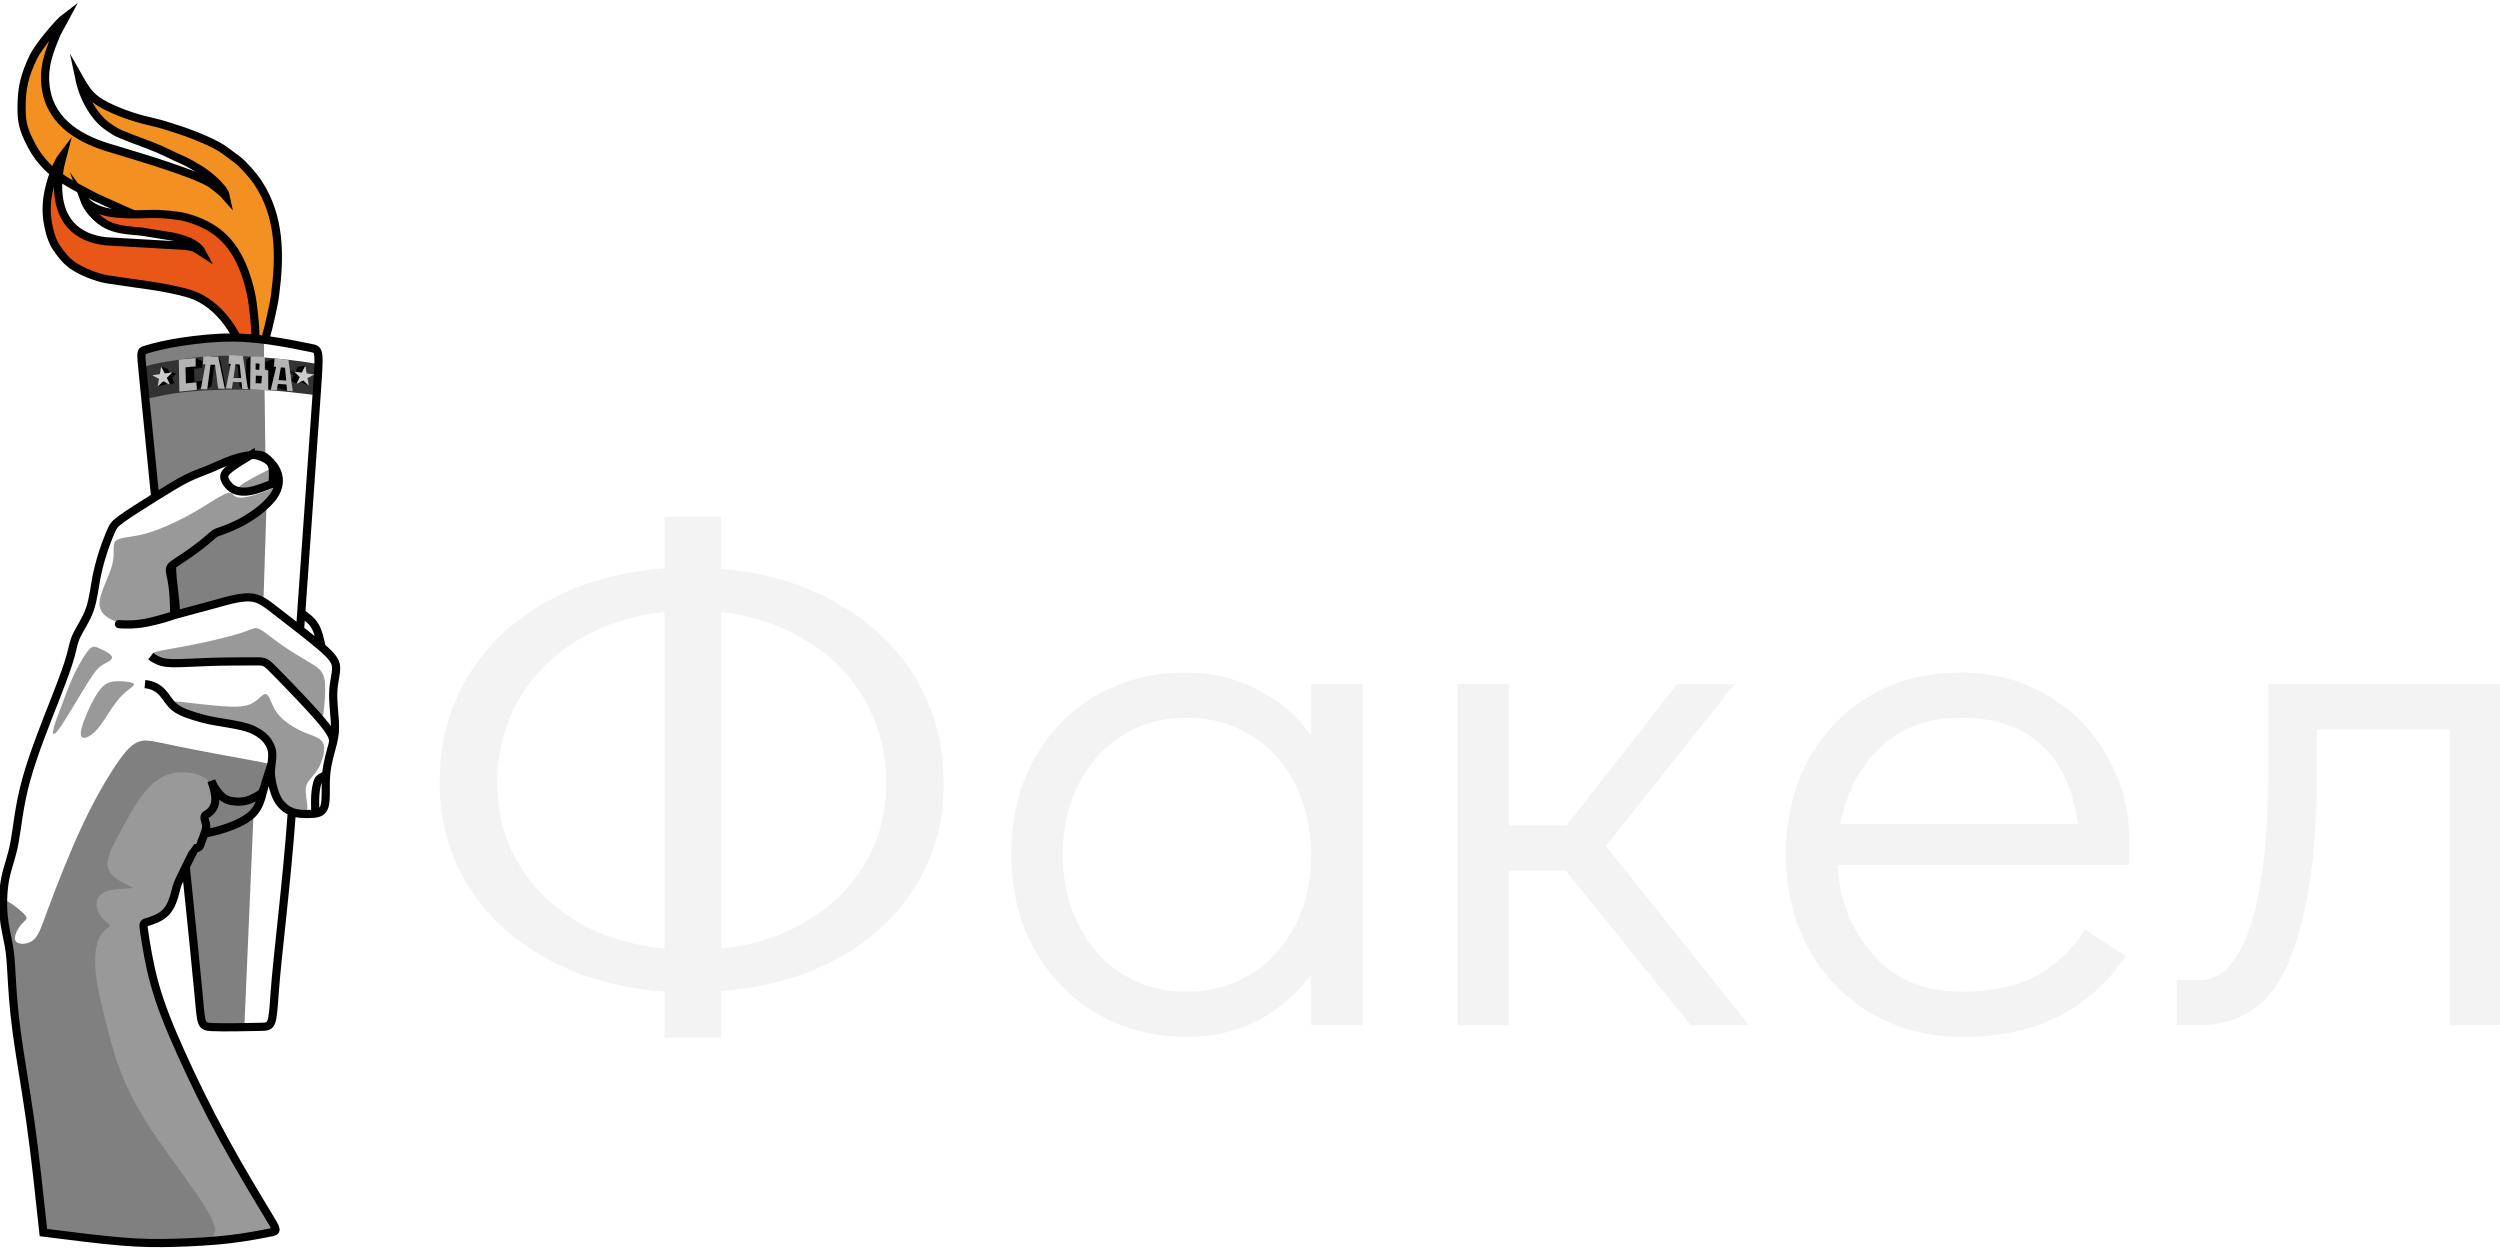 <?xml version="1.0" encoding="UTF-8" standalone="no"?>
<!-- Creator: CorelDRAW 2019 (64-Bit) -->

<svg
   xmlns:dc="http://purl.org/dc/elements/1.1/"
   xmlns:cc="http://creativecommons.org/ns#"
   xmlns:rdf="http://www.w3.org/1999/02/22-rdf-syntax-ns#"
   xmlns:svg="http://www.w3.org/2000/svg"
   xmlns="http://www.w3.org/2000/svg"
   xmlns:sodipodi="http://sodipodi.sourceforge.net/DTD/sodipodi-0.dtd"
   xmlns:inkscape="http://www.inkscape.org/namespaces/inkscape"
   xml:space="preserve"
   width="120"
   height="60"
   version="1.1"
   style="clip-rule:evenodd;fill-rule:evenodd;image-rendering:optimizeQuality;shape-rendering:geometricPrecision;text-rendering:geometricPrecision"
   viewBox="0 0 3175 1587.5"
   id="svg4214"
   sodipodi:docname="fakel-logo.svg"
   inkscape:version="0.92.5 (2060ec1f9f, 2020-04-08)"><sodipodi:namedview
   pagecolor="#ffffff"
   bordercolor="#666666"
   borderopacity="1"
   objecttolerance="10"
   gridtolerance="10"
   guidetolerance="10"
   inkscape:pageopacity="0"
   inkscape:pageshadow="2"
   inkscape:window-width="1920"
   inkscape:window-height="1015"
   id="namedview4216"
   showgrid="false"
   inkscape:zoom="9.5144352"
   inkscape:cx="78.448454"
   inkscape:cy="34.613476"
   inkscape:window-x="0"
   inkscape:window-y="0"
   inkscape:window-maximized="1"
   inkscape:current-layer="svg4214"
   inkscape:lockguides="false"
   units="px" />
 <defs
   id="defs4047">
  <style
   type="text/css"
   id="style4045">
   <![CDATA[
    .str0 {stroke:black;stroke-width:70.56;stroke-miterlimit:22.926}
    .str1 {stroke:black;stroke-width:20;stroke-miterlimit:22.926}
    .fil6 {fill:none}
    .fil7 {fill:black}
    .fil5 {fill:#333333}
    .fil4 {fill:gray}
    .fil3 {fill:#999999}
    .fil10 {fill:#B3B3B3}
    .fil8 {fill:#CCCCCC}
    .fil1 {fill:#E95718}
    .fil0 {fill:#F29022}
    .fil2 {fill:white}
    .fil9 {fill:#B3B3B3;fill-rule:nonzero}
   ]]>
  </style>
 <linearGradient
   id="paint0_linear_981_1993"
   x1="68.5"
   y1="0"
   x2="68.5"
   y2="57"
   gradientUnits="userSpaceOnUse"
   gradientTransform="matrix(26.458,0,0,26.458,2332.09,5021.295)"><stop
     stop-color="#F47F09"
     stop-opacity="0.996"
     id="stop3792" /><stop
     offset="1"
     stop-color="#B5AFA9"
     stop-opacity="0.51"
     id="stop3794" /></linearGradient></defs>
 <g
   id="Слой_x0020_1"
   transform="matrix(0.147,0,0,0.147,-2288.176,-594.366)">
  <g
   id="_1111156288">
   <g
   id="g4088">
    <g
   id="g4054">
     <path
   class="fil0 str0"
   d="m 17659.35,6723.6 c 66.66,267.18 56.91,491.75 7.2,728.4 22.22,-28.21 33.16,-41.44 48.33,-72.44 6.87,-14.03 10.43,-24.17 17.24,-38.96 l 50.18,-124.73 c 42.32,-121.09 100.58,-320.36 125.44,-442.86 14.46,-71.26 25.07,-107.2 34.89,-182.78 43.88,-337.56 45.03,-673.43 -146.13,-965.42 -44.36,-67.75 -127.41,-160.7 -181.26,-202.71 l -101.54,-75.08 c -76.53,-60.32 -255.27,-132.03 -349.19,-164.79 -54.37,-18.96 -195.2,-65.28 -247.58,-76.92 -152.48,-33.87 -289.74,-75.19 -429.94,-145.17 -125.91,-62.87 -167.61,-118.53 -235.83,-238.89 39.53,187.3 136.91,333.72 229.76,403.5 31.29,23.51 44.47,30.94 81.36,54.95 36.26,23.6 237.28,96.68 278.23,111.99 129.71,48.5 207.53,93.13 316.4,140.78 40.31,17.62 92.95,50.38 130.03,72.08 61.04,35.72 213.45,154.15 229.75,233.87 -26.39,-30.21 -41.78,-43.25 -131.28,-111.57 -103.89,-58.06 -235.23,-101.89 -347.28,-140.97 -165.64,-57.8 -339.54,-106.93 -507.39,-159.17 -252.71,-72.5 -519.81,-211.45 -568.06,-515.65 -30.13,-190.01 35.1,-338.06 94.59,-481.68 l 54.88,-101.41 c 9.28,-15.98 11.99,-19.05 21.86,-37.8 -67.84,50.92 -240.42,261.62 -279.14,343.81 -78.62,166.9 -103.08,266.5 -102.64,448.05 0.27,106.22 12.28,164.83 58.64,263.24 41.7,88.53 73.18,138.5 130.08,203.73 73.88,84.69 163.54,142.24 254.87,194.71 l 187.94,100.38 c 32.36,15.45 64.29,29.07 95.8,43.51 l 194.97,87.34 c 63.43,24.92 128.36,55.06 194.25,82.32 130.27,53.89 174.94,72.78 290.98,130.83 l 29.81,15.84 c 0.87,0.47 2.14,1.11 3.01,1.58 l 140.62,101.71 c 27.24,24.01 53.63,46.05 81.49,75.97 99.42,106.75 199.58,259.75 244.66,440.41 z"
   id="path4050"
   inkscape:connector-curvature="0"
   style="fill:#f29022;stroke:#000000;stroke-width:70.56;stroke-miterlimit:22.926" />
     <path
   class="fil1 str0"
   d="m 17732.48,7452.19 c 26.99,-81.79 25.96,-88.23 31.73,-163.9 13.02,-170.5 15.66,-355.96 -4.35,-526.51 -7.63,-65.12 -12.37,-115.82 -25.9,-180.95 -12.35,-59.52 -32.1,-127.92 -54.38,-189.04 -103.09,-282.88 -274.82,-406.03 -506.88,-470.21 -69.7,-19.27 -220.85,-32.5 -299.4,-29.62 -47.93,1.75 -105.52,3.25 -153.23,3.07 -127.72,-0.48 -338.37,-5.86 -429.45,-133.58 43.58,120.02 151.21,206.78 228.86,236.87 87.14,33.77 177.39,37.12 268.28,45.62 l 268.71,43.31 c 79.79,17.9 208.86,51.32 252.86,134.2 -53.49,-35.53 -84.39,-48.85 -147.41,-54.42 l -680.98,-39.08 c -247.54,-26.69 -424.66,-176.74 -412.81,-505.51 1.73,-47.86 7.26,-76.72 12.54,-119.06 2.88,-23.06 7.92,-36.59 12.66,-58.26 l 14.88,-57.64 c -68.01,88.74 -131.46,289.83 -137.96,418.06 -0.87,16.97 -1.57,32.94 -1.58,48.26 -0.08,96.41 28.76,245.22 82.03,324.43 45.41,67.52 86.4,118.24 142.72,157.81 75.55,53.1 214.11,108.28 307.06,121.75 215.75,34.88 500.5,61.16 704.01,123.94 252.03,77.73 450.06,359.28 501.1,659.38 6.48,38.09 11.73,69.84 17.21,105.96 5.47,36.04 3.26,72.7 9.68,105.12 z"
   id="path4052"
   inkscape:connector-curvature="0"
   style="fill:#e95718;stroke:#000000;stroke-width:70.56;stroke-miterlimit:22.926" />
    </g>
    <path
   class="fil2"
   d="m 18300.08,7468.11 c -26.72,379.05 -78.59,1114.63 -131.94,1871.38 44.63,31.22 89.26,62.44 118.56,111.49 29.3,49.05 43.26,115.92 57.23,182.8 97.01,83.78 123.47,123.47 125.68,176.39 2.2,52.91 -19.85,119.06 -24.26,202.85 -4.41,83.78 8.82,185.2 13.23,260.17 4.41,74.97 0,123.47 -17.64,194.03 -17.64,70.55 -48.5,163.16 -57.32,266.79 -8.82,103.62 4.4,218.28 -14.9,277.41 -13.59,41.6 -43.27,55.73 -78.88,60.88 -15,2.17 -31.06,2.75 -47.4,3.12 -55.13,1.25 -106.54,1.18 -155.47,-18.25 -41.92,598.65 -126.7,1256.48 -147.63,1555.76 -20.94,299.49 -20.95,299.49 -124.58,301.7 -103.63,2.2 -310.89,6.61 -412.31,2.2 -101.43,-4.41 -97.02,-17.64 -118.07,-249.94 -21.06,-232.3 -67.58,-683.67 -114.1,-1135.04 -19.63,39.8 -39.18,80.01 -52.26,108.36 -26.46,57.32 -26.46,66.14 -37.48,110.24 -11.03,44.09 -33.07,123.47 -81.58,174.18 -48.51,50.71 -123.47,72.76 -160.95,83.79 -37.49,11.02 -37.49,11.02 -24.26,99.22 13.23,88.19 39.69,264.58 90.4,445.38 50.71,180.8 125.68,366 224.9,586.49 99.21,220.48 222.69,476.25 366.01,738.63 143.31,262.37 306.47,531.37 388.05,665.87 81.58,134.49 81.58,134.49 15.44,147.72 -66.15,13.23 -198.44,39.69 -348.37,57.33 -149.93,17.64 -317.5,26.46 -467.43,30.87 -149.93,4.41 -282.23,4.41 -469.64,-11.02 -187.41,-15.43 -429.95,-46.31 -672.48,-77.18 -35.28,-330.73 -70.56,-661.45 -112.45,-959.11 -41.9,-297.66 -90.4,-562.24 -119.06,-778.32 -28.67,-216.08 -37.49,-383.64 -44.1,-498.29 -6.62,-114.66 -11.03,-176.39 -24.26,-249.15 -13.23,-72.77 -35.27,-156.55 -44.09,-257.97 -8.82,-101.43 -4.41,-220.5 15.44,-319.71 19.84,-99.22 55.11,-178.6 79.37,-308.68 24.25,-130.09 37.48,-310.89 101.42,-542.4 63.94,-231.51 178.6,-513.73 253.57,-705.55 74.96,-191.83 110.23,-293.25 130.08,-366.01 19.84,-72.77 24.25,-116.86 52.92,-176.39 28.66,-59.53 81.57,-134.5 112.44,-222.69 30.87,-88.19 39.69,-189.62 59.54,-288.84 19.84,-99.22 50.7,-196.23 74.96,-264.58 24.25,-68.36 41.89,-108.04 55.12,-136.7 13.23,-28.67 22.05,-46.31 85.99,-92.61 63.94,-46.3 183.01,-121.27 288.84,-187.41 -41.89,-419.66 -83.79,-839.31 -104.73,-1049.14 -20.95,-209.83 -20.95,-209.83 14.33,-220.85 35.27,-11.03 105.83,-33.07 222.69,-55.12 116.85,-22.05 280.01,-44.1 427.74,-50.71 147.72,-6.62 280.02,2.2 421.13,22.05 141.11,19.84 291.04,50.7 366.01,66.14 74.96,15.43 74.96,15.43 46.55,418.42 z"
   id="path4056"
   inkscape:connector-curvature="0"
   style="fill:#ffffff" />
    <path
   class="fil3 str1"
   d="m 16806.03,12048.81 c 15.98,-20.14 93.11,-42.35 149.47,-89.25 49.49,-41.18 79.03,-106.98 91.29,-131.6 26.24,-52.67 48.74,-120.22 77.63,-190 28.88,-69.78 64.15,-141.8 91.18,-187.63 27.03,-45.84 45.82,-65.47 66.22,-103.5 20.39,-38.04 42.39,-94.48 52.84,-137.79 10.44,-43.31 9.31,-73.51 21.27,-108.96 11.95,-35.46 36.97,-76.19 50.02,-111.33 13.05,-35.15 14.11,-64.73 9.66,-97.15 -4.45,-32.42 -14.41,-67.69 -35.52,-105.42 -21.12,-37.74 -53.39,-77.93 -142.28,-95.82 -88.89,-17.9 -234.41,-13.49 -408.59,132.03 -174.19,145.52 -377.04,432.16 -489.49,784.94 -112.45,352.77 -134.49,771.7 -87.08,1144.32 47.4,372.62 164.25,698.94 361.4,1026.97 197.14,328.03 474.56,657.77 613.28,822.64 138.71,164.87 138.71,164.87 138.71,164.87 81.31,-8.22 162.63,-16.44 242.63,-27.11 80,-10.67 158.7,-23.8 214.08,-34.5 55.38,-10.71 87.45,-19 101.94,-31.18 14.49,-12.19 11.4,-28.26 -101.88,-237.77 -113.29,-209.51 -336.77,-612.46 -486.97,-899.86 -150.2,-287.4 -227.12,-459.25 -286.85,-603.77 -59.74,-144.53 -102.29,-261.73 -138.63,-394.55 -36.34,-132.83 -66.48,-281.29 -82.83,-365.32 -16.35,-84.04 -18.93,-103.65 -21.5,-123.26 z"
   id="path4058"
   inkscape:connector-curvature="0"
   style="fill:#999999;stroke:#000000;stroke-width:20;stroke-miterlimit:22.926" />
    <path
   class="fil4"
   d="m 17422.92,14658.11 c -11.35,-99.78 -149.96,-290.5 -298.64,-496.11 -148.68,-205.61 -307.43,-426.09 -415.47,-635.55 -108.04,-209.47 -165.36,-407.9 -216.07,-601.93 -50.72,-194.03 -94.81,-383.65 -103.63,-524.76 -8.82,-141.11 17.64,-233.72 50.72,-284.43 33.07,-50.71 72.75,-59.53 74.96,-72.76 2.2,-13.23 -33.07,-30.87 -61.73,-61.74 -28.67,-30.87 -50.72,-74.96 -52.92,-119.06 -2.21,-44.1 15.43,-88.19 72.76,-112.44 57.32,-24.26 154.34,-28.67 202.85,-30.87 48.5,-2.21 48.5,-2.21 -2.21,-26.46 -50.71,-24.26 -152.14,-72.76 -174.18,-149.93 -22.05,-77.17 35.27,-183.01 108.03,-317.5 72.76,-134.5 160.96,-297.66 257.97,-392.47 97.01,-94.81 202.85,-121.26 291.97,-117.11 89.11,4.14 164.48,26.53 225.63,85.25 61.15,58.72 112.54,138.77 175.82,162.21 63.28,23.44 163.53,-13.81 212.17,-33.17 48.64,-19.36 53.16,-55.31 74.23,-103.4 21.07,-48.09 36.66,-116.64 44.45,-150.9 7.79,-34.27 7.79,-34.27 -145.84,-62.27 -153.64,-28 -460.92,-84 -649.83,-123.02 -188.91,-39.03 -259.47,-61.08 -323.41,-41.23 -63.94,19.84 -121.26,81.57 -202.84,202.84 -81.58,121.27 -187.42,302.07 -295.45,533.58 -108.04,231.51 -218.29,513.73 -284.43,692.33 -66.15,178.59 -88.2,253.55 -138.69,291.23 -50.5,37.67 -129.44,38.04 -149.28,2.77 -19.85,-35.28 19.41,-106.22 52.27,-143.89 32.85,-37.67 59.3,-42.08 31.82,-76.34 -27.48,-34.26 -108.9,-98.37 -149.81,-118.25 -40.91,-19.89 -41.3,4.46 16.53,488.33 57.83,483.87 173.9,1427.27 231.93,1898.97 58.03,471.7 58.03,471.7 114.01,478.68 55.97,6.98 167.93,20.94 319.12,35.92 151.18,14.97 341.61,30.95 495.93,37.94 154.32,6.99 272.54,4.97 389.61,-0.44 117.07,-5.42 232.99,-14.25 221.65,-114.02 z"
   id="path4060"
   inkscape:connector-curvature="0"
   style="fill:#808080" />
    <path
   class="fil3"
   d="m 16425.48,9258.4 c -0.22,-91.69 83.13,-232.44 109.87,-336.18 26.73,-103.74 -3.14,-170.47 27.73,-203.54 30.86,-33.08 122.48,-32.49 225.61,-56.45 103.13,-23.97 217.78,-72.47 312.59,-118.77 94.81,-46.31 169.77,-90.4 244.5,-136.83 74.72,-46.44 149.21,-95.21 188.62,-104.03 39.41,-8.82 43.75,22.31 72.38,34.29 28.63,11.98 81.54,4.82 145.97,-13.87 64.42,-18.7 140.34,-48.91 178.64,-65.53 38.29,-16.63 38.94,-19.66 25.33,3.01 -13.62,22.67 -41.5,71.03 -87.75,120.3 -46.26,49.26 -110.87,99.43 -179.56,141.21 -68.69,41.77 -141.44,75.17 -224.12,124.94 -82.68,49.77 -175.29,115.91 -255.87,165.55 -80.59,49.63 -149.15,82.74 -167.89,170.2 -18.75,87.46 12.34,229.27 25.31,289.14 12.97,59.87 14.57,88.08 -43.62,101.76 -58.19,13.68 -180.81,34.92 -260.18,59.54 -79.37,24.62 -122.26,2.36 -187.91,-19.03 -65.65,-21.39 -149.43,-64.02 -149.65,-155.71 z"
   id="path4062"
   inkscape:connector-curvature="0"
   style="fill:#999999" />
    <path
   class="fil3"
   d="m 16894.93,9681.18 c 40.01,-17.27 147.96,-31.22 297.85,-60.25 149.89,-29.03 341.72,-73.12 446.45,-106.19 104.73,-33.08 122.37,-55.13 160.96,-39.69 38.58,15.43 98.11,68.34 178.59,125.67 80.47,57.33 181.9,119.06 254.66,162.06 72.76,42.99 116.86,67.25 133.4,136.7 16.53,69.45 5.51,184.11 -0.99,255.85 -6.51,71.74 -8.49,100.57 -54.42,65.92 -45.94,-34.66 -135.82,-132.8 -215.13,-216.46 -79.32,-83.67 -148.06,-152.85 -199.83,-191.69 -51.78,-38.85 -86.58,-47.35 -136.69,-51.47 -50.12,-4.13 -115.54,-3.89 -228.33,-1.28 -112.8,2.6 -272.97,7.55 -384.31,4.49 -111.34,-3.06 -173.86,-14.15 -219.08,-29.98 -45.22,-15.83 -73.15,-36.41 -33.13,-53.68 z"
   id="path4064"
   inkscape:connector-curvature="0"
   style="fill:#999999" />
    <path
   class="fil3"
   d="m 17052.93,10110.97 c 3.22,-11.44 37.33,-8.39 117.77,0.86 80.44,9.24 207.23,24.68 311.96,32.4 104.73,7.71 187.41,7.71 246.39,-17.64 58.98,-25.36 94.26,-76.08 119.62,-85.45 25.35,-9.37 40.79,22.61 57.88,61.75 17.08,39.13 35.82,85.43 79.37,131.18 43.54,45.75 111.9,90.95 171.98,120.17 60.08,29.21 111.9,42.44 148.83,61.74 36.93,19.29 58.98,44.64 60.09,91.5 1.1,46.85 -18.75,115.2 -45.2,164.81 -26.46,49.61 -59.54,80.48 -82.14,109.15 -22.6,28.66 -34.72,55.11 -32.48,103.74 2.23,48.63 18.84,119.44 13.41,154.55 -5.43,35.1 -32.88,34.51 -66.3,27.98 -33.42,-6.53 -78.01,-6.31 -112.95,-31.99 -34.94,-25.68 -69.89,-71.71 -92.31,-119.87 -22.42,-48.16 -27.13,-111.17 -32.7,-174.1 -5.57,-62.93 -2.34,-131.37 -8.85,-183.6 -6.52,-52.23 -22.76,-88.28 -43.45,-116.84 -20.69,-28.57 -45.82,-49.66 -79.12,-68.55 -33.3,-18.89 -74.78,-35.59 -129.81,-50.41 -55.04,-14.82 -123.64,-27.76 -187.98,-40.84 -64.35,-13.09 -124.44,-26.3 -184.05,-44.19 -59.62,-17.9 -118.76,-40.46 -162.15,-64.71 -43.4,-24.26 -71.04,-50.2 -67.81,-61.64 z"
   id="path4066"
   inkscape:connector-curvature="0"
   style="fill:#999999" />
    <path
   class="fil3"
   d="m 16082.57,10331.63 c 60.63,-85.99 177.49,-289.94 248.05,-400.73 70.55,-110.8 94.81,-128.44 128.99,-147.73 34.17,-19.3 78.26,-40.24 73.85,-63.94 -4.41,-23.71 -57.32,-50.16 -93.15,-67.25 -35.83,-17.09 -54.57,-24.81 -72.76,-19.85 -18.19,4.96 -35.83,22.6 -64.49,65.05 -28.67,42.44 -68.35,109.69 -105.28,190.72 -36.94,81.03 -71.11,175.84 -101.43,255.77 -30.32,79.92 -56.78,144.97 -67.8,193.48 -11.03,48.5 -6.62,80.47 54.02,-5.52 z"
   id="path4068"
   inkscape:connector-curvature="0"
   style="fill:#999999" />
    <path
   class="fil3"
   d="m 16263.87,10387.07 c -3.31,-51.82 47.41,-175.3 89.3,-259.63 41.89,-84.34 74.97,-129.54 104.19,-156.55 29.21,-27.01 54.56,-35.82 89.29,-39.68 34.73,-3.86 78.82,-2.76 115.78,1.65 36.96,4.41 66.79,12.13 59.07,28.67 -7.72,16.53 -52.97,41.89 -95.44,83.23 -42.48,41.34 -82.17,98.66 -122.41,160.4 -40.24,61.74 -81.03,127.88 -130.09,170.88 -49.06,42.99 -106.38,62.84 -109.69,11.03 z"
   id="path4070"
   inkscape:connector-curvature="0"
   style="fill:#999999" />
    <path
   class="fil3"
   d="m 16805.01,12088.73 c -7.55,11.17 -16.93,81.9 -18.31,166.32 -1.39,84.42 5.23,182.53 22.32,271.28 17.08,88.74 44.64,168.12 75.51,256.87 30.87,88.74 65.04,186.85 135.67,309.94 70.63,123.08 177.72,271.14 231.26,345.17 53.54,74.02 53.54,74.02 11.1,-18.14 -42.45,-92.16 -127.34,-276.48 -186.42,-411.7 -59.08,-135.22 -92.35,-221.34 -121.61,-308.23 -29.27,-86.9 -54.54,-174.58 -75.63,-262.36 -21.09,-87.78 -38.01,-175.67 -49.32,-243.8 -11.32,-68.14 -17.03,-116.52 -24.57,-105.35 z"
   id="path4072"
   inkscape:connector-curvature="0"
   style="fill:#999999" />
    <path
   class="fil3"
   d="m 17643.97,8237.61 c 42.43,-34.52 159.37,-94.08 217.84,-123.86 58.46,-29.78 58.46,-29.78 59.12,-18.27 0.66,11.5 1.98,34.52 2.1,57.56 0.11,23.04 -0.99,46.1 -17.49,63.55 -16.51,17.45 -48.44,29.28 -90.99,40.76 -42.55,11.47 -95.72,22.58 -138.34,23.41 -42.62,0.82 -74.68,-8.64 -32.24,-43.15 z"
   id="path4074"
   inkscape:connector-curvature="0"
   style="fill:#999999" />
    <path
   class="fil4"
   d="m 17428.42,10860.01 c -11.63,9.19 -6.58,46.67 -4.44,70.52 2.13,23.85 1.35,34.07 -6.05,52.64 -7.4,18.57 -21.42,45.48 -36.77,66.98 -15.35,21.49 -32.02,37.58 -38.31,55.19 -6.29,17.6 -2.2,36.74 0.49,59.67 2.69,22.93 3.96,49.66 2,63.52 -1.97,13.85 -7.17,14.83 26.41,5.6 33.57,-9.23 105.92,-28.66 170.53,-53.12 64.6,-24.46 121.46,-53.93 161.99,-82.95 40.52,-29.03 64.72,-57.59 84.88,-95.85 20.15,-38.27 36.26,-86.23 45.84,-113.83 9.58,-27.6 12.63,-34.83 0.87,-24.62 -11.76,10.21 -38.34,37.86 -73.07,58.25 -34.74,20.39 -77.63,33.5 -123.34,26.79 -45.72,-6.72 -94.25,-33.26 -132.67,-56.08 -38.42,-22.82 -66.73,-41.9 -78.36,-32.71 z"
   id="path4076"
   inkscape:connector-curvature="0"
   style="fill:#808080" />
    <polygon
   class="fil4"
   points="17164.11,11551 17322.86,12916.92 17676.74,12923.54 17756.11,11078.06 17521.3,11216.96 17336.09,11246.73 17279.86,11365.79 "
   id="polygon4078"
   style="fill:#808080" />
    <polygon
   class="fil4"
   points="17091.3,9354.91 17054.92,8928.27 17428.64,8660.37 17713.07,8518.16 17868.51,8402.41 17842.05,9232.54 17699.84,9209.39 "
   id="polygon4080"
   style="fill:#808080" />
    <polygon
   class="fil4"
   points="16787.47,7104.38 16823.85,7058.08 17283.56,6978.7 17845.8,6968.79 17859.03,7994.05 17749.89,7960.97 17422.47,8063.5 17088.43,8222.25 16909.84,8321.47 "
   id="polygon4082"
   style="fill:#808080" />
    <path
   class="fil5"
   d="m 16808.63,7222.67 c 22.23,-33.57 244.81,-62.23 297.63,-70.75 68.35,-11.03 167.57,-25.37 275.06,-31.43 107.49,-6.07 223.24,-3.86 347.27,3.31 124.02,7.16 256.31,19.29 354.43,30.87 98.11,11.57 162.06,22.6 195.13,28.11 33.07,5.51 35.28,5.51 32.52,49.61 -2.76,44.09 -10.47,132.29 -12.67,177.49 -2.21,45.2 1.09,47.4 -43,42.44 -44.1,-4.96 -135.6,-17.08 -224.89,-25.9 -89.3,-8.82 -176.4,-14.34 -281.13,-16.54 -104.73,-2.21 -227.1,-1.1 -340.1,3.31 -113,4.41 -216.63,12.12 -308.68,24.8 -92.06,12.68 -172.53,30.32 -212.77,39.14 -40.24,8.82 -40.24,8.82 -46.3,-37.48 -2.24,-17.11 -34.48,-213.99 -32.5,-216.98 z"
   id="path4084"
   inkscape:connector-curvature="0"
   style="fill:#333333" />
    <path
   class="fil6 str0"
   d="m 16818.17,9953.49 c 70.55,6.61 119.05,37.47 154.33,77.16 35.28,39.69 57.33,88.19 105.84,125.68 48.5,37.48 123.48,63.95 244.74,97.02 121.26,33.07 318.6,46.3 422.23,92.6 103.63,46.3 146.63,105.84 166.47,169.78 19.84,63.94 -13.24,158.74 -4.42,231.5 8.82,72.76 26.46,143.32 55.11,197.49 28.65,54.17 75.35,93 124.39,112.44 49.04,19.44 100.45,19.51 155.58,18.26 55.13,-1.25 106.97,-4.87 126.28,-64 19.3,-59.13 6.08,-173.79 14.9,-277.41 8.82,-103.63 39.68,-196.24 57.32,-266.79 17.64,-70.56 22.05,-119.06 17.64,-194.03 -4.41,-74.97 -17.64,-176.39 -13.23,-260.17 4.41,-83.79 26.46,-149.94 24.26,-202.85 -2.21,-52.92 -28.67,-92.61 -125.68,-176.39 -97.02,-83.79 -264.59,-211.67 -374.83,-297.66 -110.25,-85.99 -163.16,-130.08 -253.56,-132.28 -90.4,-2.21 -218.28,37.47 -328.52,68.34 -110.25,30.87 -202.85,52.91 -302.07,81.58 -99.22,28.66 -205.06,63.94 -302.07,77.17 -97.01,13.23 -185.21,4.41 -189.61,4.41 -4.41,0 74.96,8.82 169.77,-2.2 94.81,-11.03 205.06,-41.9 260.18,-59.54 55.12,-17.64 47.31,-21.45 46.3,-85.99 -6.59,-423.18 -132.84,-278.72 127.88,-458.6 80.61,-55.62 154.34,-116.86 191.82,-149.93 37.48,-33.08 41.89,-33.08 85.99,-48.51 44.1,-15.44 127.88,-46.31 218.27,-100.18 90.39,-53.87 187.39,-130.74 236.99,-202.8 49.6,-72.06 51.8,-139.3 34.18,-193.47 -17.63,-54.17 -55.1,-95.26 -84.85,-122.42 -29.76,-27.16 -51.81,-40.39 -100.32,-40.39 -48.51,0 -123.47,13.23 -196.23,37.49 -72.76,24.25 -143.32,59.52 -207.26,85.98 -63.94,26.46 -121.26,44.1 -196.22,81.59 -74.97,37.48 -167.58,94.8 -273.41,160.95 -105.83,66.14 -224.9,141.11 -288.84,187.41 -63.94,46.3 -72.76,63.94 -85.99,92.61 -13.23,28.66 -30.87,68.34 -55.12,136.7 -24.26,68.35 -55.12,165.36 -74.96,264.58 -19.85,99.22 -28.67,200.65 -59.54,288.84 -30.87,88.19 -83.78,163.16 -112.44,222.69 -28.67,59.53 -33.08,103.62 -52.92,176.39 -19.85,72.76 -55.12,174.18 -130.08,366.01 -74.97,191.82 -189.63,474.04 -253.57,705.55 -63.94,231.51 -77.17,412.31 -101.42,542.4 -24.26,130.08 -59.53,209.46 -79.37,308.68 -19.85,99.21 -24.26,218.28 -15.44,319.71 8.82,101.42 30.86,185.2 44.09,257.97 13.23,72.76 17.64,134.49 24.26,249.15 6.61,114.65 15.43,282.21 44.1,498.29 28.66,216.08 77.16,480.66 119.06,778.32 41.89,297.66 77.17,628.38 112.45,959.11 242.53,30.87 485.07,61.75 672.48,77.18 187.41,15.43 319.71,15.43 469.64,11.02 149.93,-4.41 317.5,-13.23 467.43,-30.87 149.93,-17.64 282.22,-44.1 348.37,-57.33 66.14,-13.23 66.14,-13.23 -15.44,-147.72 -81.58,-134.5 -244.74,-403.5 -388.05,-665.87 -143.32,-262.38 -266.8,-518.15 -366.01,-738.63 -99.22,-220.49 -174.19,-405.69 -224.9,-586.49 -50.71,-180.8 -77.17,-357.19 -90.4,-445.38 -13.23,-88.2 -13.23,-88.2 24.26,-99.22 37.48,-11.03 112.44,-33.08 160.95,-83.79 48.51,-50.71 70.55,-130.09 81.58,-174.18 11.02,-44.1 11.02,-52.92 37.48,-110.24 26.46,-57.33 79.37,-163.17 105.83,-216.08 26.46,-52.91 27.29,-53.34 27.29,-53.34 0,0 35.56,7.04 46.58,-30.44 11.02,-37.48 39.68,-95.92 48.5,-144.43 8.82,-48.51 -38.58,-93.7 4.32,-117.09 42.9,-23.39 76.9,-67.98 76.35,-134.68 -0.55,-66.7 -35.66,-155.51 -35.66,-155.51 0,0 58.47,154.09 167.55,173.81 109.08,19.72 167.1,-9.13 212.17,-33.17 45.07,-24.04 58.83,-33.98 73.33,-68.84 m 596.66,-393.22 c 5.72,-32.08 11.45,-64.17 -85.56,-182.49 -97.02,-118.33 -296.77,-322.91 -396.64,-425.19 -99.88,-102.29 -99.88,-102.29 -183.66,-102.29 -83.79,0 -251.36,0 -392.47,4.41 -141.11,4.41 -255.77,13.23 -330.73,11.03 -74.97,-2.21 -110.24,-15.44 -141.11,-33.08 -30.87,-17.64 -15.27,-6.07 -41.73,-28.12 m 1043.26,924.26 c -18.67,75.93 -51.4,153.51 -69.95,228.96 -18.55,75.45 -37.82,153.72 -97.2,211.6 -59.38,57.88 -159.71,98.67 -235.23,123.83 -75.52,25.15 -126.24,34.68 -176.96,44.2 m -426.6,-2907.02 c -41.89,-419.66 -83.79,-839.31 -104.73,-1049.14 -20.95,-209.83 -20.95,-209.83 14.33,-220.85 35.27,-11.03 105.83,-33.07 222.69,-55.12 116.85,-22.05 280.01,-44.1 427.74,-50.71 147.72,-6.62 280.02,2.2 421.13,22.05 141.11,19.84 291.04,50.7 366.01,66.14 74.96,15.43 74.96,15.43 46.55,418.42 -28.41,402.99 -85.24,1208.98 -142.06,2014.96 m -1105.86,-554.4 c -0.12,155.79 32.91,269.3 32.79,425.09 m 85.33,2178.09 c 46.52,451.37 93.04,902.74 114.1,1135.04 21.05,232.3 16.64,245.53 118.07,249.94 101.42,4.41 308.68,0 412.31,-2.2 103.63,-2.21 103.64,-2.21 124.58,-301.7 20.94,-299.49 105.83,-958.03 147.72,-1557.02 m 256.87,-1422.13 c -13.97,-66.88 -27.93,-133.75 -57.23,-182.8 -29.3,-49.05 -73.93,-80.27 -118.56,-111.49 m -435.92,-1365.01 c -66.38,40.3 -132.76,80.59 -173.66,111.77 -40.91,31.17 -56.35,53.21 -55.25,77.74 1.1,24.52 18.73,51.53 36.74,71.97 18,20.44 36.38,34.32 65.05,44.25 28.66,9.92 67.6,15.88 121.96,5.56 54.36,-10.33 124.12,-36.94 193.89,-63.56 3.09,-51.58 6.17,-103.16 -0.68,-138.24 -6.85,-35.08 -23.67,-53.68 -48.79,-69.7 -25.12,-16.03 -58.56,-29.5 -83.15,-35.7 -24.59,-6.2 -40.36,-5.15 -56.11,-4.09 z m 651.17,2756.85 c -16.53,23.15 -58.29,25.64 -70.41,58.16 -12.12,32.52 -19.85,74.41 -22.97,123.11 -3.12,48.69 -1.65,104.19 -0.17,159.69"
   id="path4086"
   inkscape:connector-curvature="0"
   style="fill:none;stroke:#000000;stroke-width:70.56;stroke-miterlimit:22.926" />
   </g>
   <g
   id="g4106">
    <g
   id="g4102">
     <polygon
   class="fil7"
   points="16948.78,7363.09 16945.82,7365.97 16942.98,7368.71 16940.2,7371.33 16937.43,7373.87 16934.6,7376.35 16931.65,7378.8 16928.52,7381.26 16990.17,7366.16 16992.68,7364.19 16995.04,7362.23 16997.3,7360.24 16999.52,7358.21 17001.74,7356.12 17004.01,7353.92 17006.38,7351.62 17008.91,7349.17 16951.94,7360.03 "
   id="polygon4090"
   style="fill:#000000" />
     <polygon
   class="fil7"
   points="16973.78,7339.14 16970.76,7341.71 16967.5,7344.69 16964.12,7347.93 16960.76,7351.25 16957.52,7354.49 16954.54,7357.47 16951.94,7360.03 17008.91,7349.17 17010.99,7347.12 17013.37,7344.74 17015.96,7342.15 17018.65,7339.49 17021.36,7336.9 17023.96,7334.52 17026.38,7332.46 17028.51,7330.88 16976.44,7337.16 "
   id="polygon4092"
   style="fill:#000000" />
     <polygon
   class="fil7"
   points="17074.98,7354.09 17052.37,7306.66 17006.27,7306.89 17034.53,7366.18 "
   id="polygon4094"
   style="fill:#000000" />
     <polygon
   class="fil7"
   points="17026.69,7287.57 17023.8,7290.45 17020.92,7293.35 17018.03,7296.24 17015.14,7299.07 17012.22,7301.82 17009.27,7304.44 17006.27,7306.89 17052.37,7306.66 17054.77,7304.7 17057.13,7302.6 17059.47,7300.4 17061.78,7298.14 17064.09,7295.83 17066.4,7293.51 17068.71,7291.2 17071.04,7288.95 17029.6,7284.75 "
   id="polygon4096"
   style="fill:#000000" />
     <polygon
   class="fil7"
   points="17038.56,7276.99 17014.92,7230.32 16959.46,7211.46 16989.01,7269.8 "
   id="polygon4098"
   style="fill:#000000" />
     <polygon
   class="fil7"
   points="17050.2,7264.04 17047.71,7267.12 17044.83,7270.28 17041.71,7273.43 17038.48,7276.53 17035.29,7279.49 17032.28,7282.25 17029.6,7284.75 17071.04,7288.95 17073.18,7286.95 17075.59,7284.74 17078.14,7282.37 17080.72,7279.89 17083.22,7277.37 17085.52,7274.84 17087.52,7272.38 17089.08,7270.02 17052.16,7261.09 "
   id="polygon4100"
   style="fill:#000000" />
    </g>
    <path
   class="fil8"
   d="m 16945.89,7275.96 -63,9 c 5.54,5.47 6.88,5.38 13.21,8.69 l 43.15,22.16 -10.73,65.45 c 8.65,-6.58 14.7,-12.81 23.42,-21.23 6.32,-6.11 18,-18.53 24.5,-22.87 18.66,5.95 38.27,22.21 58.09,29.02 l -28.26,-59.29 c 8.06,-6.29 15.53,-14.74 23.33,-22.14 6.59,-6.25 18.18,-16.04 22.56,-23.66 l -63.15,8.71 -29.55,-58.34 c -7.24,16.74 -7.05,49.21 -13.57,64.5 z"
   id="path4104"
   inkscape:connector-curvature="0"
   style="fill:#cccccc" />
   </g>
   <g
   id="g4124">
    <g
   id="g4120">
     <polygon
   class="fil7"
   points="18213.29,7356.32 18216.25,7359.2 18219.09,7361.94 18221.87,7364.56 18224.64,7367.1 18227.47,7369.58 18230.42,7372.03 18233.55,7374.49 18164.51,7346.52 18162.01,7344.55 18159.65,7342.59 18157.38,7340.61 18155.17,7338.58 18152.94,7336.48 18150.67,7334.29 18148.3,7331.98 18145.78,7329.54 18210.13,7353.26 "
   id="polygon4108"
   style="fill:#000000" />
     <polygon
   class="fil7"
   points="18188.29,7332.37 18191.31,7334.94 18194.57,7337.92 18197.95,7341.16 18201.31,7344.48 18204.55,7347.72 18207.53,7350.7 18210.13,7353.26 18145.78,7329.54 18143.7,7327.49 18141.31,7325.1 18138.72,7322.51 18136.03,7319.86 18133.33,7317.26 18130.72,7314.88 18128.3,7312.82 18126.18,7311.24 18185.63,7330.39 "
   id="polygon4110"
   style="fill:#000000" />
     <polygon
   class="fil7"
   points="18079.7,7334.46 18102.31,7287.02 18155.8,7300.12 18127.54,7359.41 "
   id="polygon4112"
   style="fill:#000000" />
     <polygon
   class="fil7"
   points="18135.38,7280.8 18138.27,7283.68 18141.15,7286.58 18144.04,7289.47 18146.93,7292.3 18149.85,7295.05 18152.8,7297.67 18155.8,7300.12 18102.31,7287.02 18099.91,7285.06 18097.55,7282.97 18095.22,7280.77 18092.9,7278.5 18090.59,7276.19 18088.29,7273.87 18085.98,7271.57 18083.65,7269.31 18132.47,7277.98 "
   id="polygon4114"
   style="fill:#000000" />
     <polygon
   class="fil7"
   points="18111.87,7257.27 18114.36,7260.35 18117.24,7263.51 18120.36,7266.66 18123.59,7269.76 18126.78,7272.72 18129.79,7275.48 18132.47,7277.98 18083.65,7269.31 18081.5,7267.31 18079.1,7265.1 18076.54,7262.74 18073.96,7260.26 18071.46,7257.74 18069.16,7255.21 18067.17,7252.74 18065.6,7250.38 18109.91,7254.32 "
   id="polygon4116"
   style="fill:#000000" />
     <polygon
   class="fil7"
   points="18116.12,7257.35 18139.76,7210.68 18202.61,7204.69 18173.06,7263.03 "
   id="polygon4118"
   style="fill:#000000" />
    </g>
    <path
   class="fil8"
   d="m 18216.18,7269.19 63,9 c -5.54,5.47 -6.88,5.38 -13.21,8.69 l -43.15,22.16 10.73,65.45 c -8.65,-6.58 -14.7,-12.81 -23.42,-21.23 -6.32,-6.11 -18,-18.53 -24.5,-22.87 -18.66,5.95 -38.27,22.21 -58.09,29.02 l 28.26,-59.29 c -8.06,-6.29 -15.53,-14.74 -23.33,-22.14 -6.59,-6.25 -18.18,-16.04 -22.56,-23.66 l 63.15,8.71 29.55,-58.34 c 7.24,16.74 7.05,49.21 13.57,64.5 z"
   id="path4122"
   inkscape:connector-curvature="0"
   style="fill:#cccccc" />
   </g>
   <g
   id="g4182">
    <polygon
   class="fil7"
   points="17945.38,7390.92 17931.54,7230.8 18029,7219.93 18046.3,7420.07 "
   id="polygon4126"
   style="fill:#000000" />
    <polygon
   class="fil7"
   points="17956.61,7342.75 17956.77,7346.15 17957.58,7349.36 17958.98,7352.32 17960.89,7354.94 17963.27,7357.16 17966.04,7358.9 17969.13,7360.09 17883.64,7342.93 17881.17,7341.98 17878.95,7340.59 17877.05,7338.81 17875.52,7336.72 17874.4,7334.35 17873.75,7331.78 17873.63,7329.06 17873.63,7329.04 17874.04,7326.36 17874.97,7323.89 17876.33,7321.69 17878.08,7319.81 17880.15,7318.3 17882.51,7317.2 17885.07,7316.59 17887.78,7316.49 17939.93,7319.92 18039.49,7331.33 17974.3,7327.04 17970.91,7327.16 17967.71,7327.93 17964.77,7329.3 17962.18,7331.19 17959.99,7333.54 17958.29,7336.29 17957.13,7339.37 17956.61,7342.72 "
   id="polygon4128"
   style="fill:#000000" />
    <polygon
   class="fil7"
   points="17931.54,7230.8 17902.4,7227.96 17992.58,7216.38 18029,7219.93 "
   id="polygon4130"
   style="fill:#000000" />
    <polygon
   class="fil7"
   points="17832.42,7384.48 17882.5,7170.3 17967.7,7144.3 17905.1,7412.02 "
   id="polygon4132"
   style="fill:#000000" />
    <polygon
   class="fil7"
   points="17854.76,7223.88 17858.46,7168.38 17937.65,7141.9 17933.03,7211.27 "
   id="polygon4134"
   style="fill:#000000" />
    <polygon
   class="fil7"
   points="17903.77,7227.24 17854.76,7223.88 17933.03,7211.27 17994.29,7215.47 "
   id="polygon4136"
   style="fill:#000000" />
    <polygon
   class="fil7"
   points="17727.65,7338.67 17767.64,7340.05 17824.13,7356.49 17774.14,7354.76 "
   id="polygon4138"
   style="fill:#000000" />
    <polygon
   class="fil7"
   points="17756.03,7203.04 17728.28,7199.84 17774.93,7181.22 17809.62,7185.23 "
   id="polygon4140"
   style="fill:#000000" />
    <polygon
   class="fil7"
   points="17767.64,7340.05 17771.86,7287.44 17829.4,7290.72 17824.13,7356.49 "
   id="polygon4142"
   style="fill:#000000" />
    <polygon
   class="fil7"
   points="17690,7381.08 17693.35,7152.51 17731.26,7122.06 17727.08,7407.77 "
   id="polygon4144"
   style="fill:#000000" />
    <polygon
   class="fil7"
   points="17753.59,7245.86 17756.03,7203.04 17809.62,7185.23 17806.57,7238.75 "
   id="polygon4146"
   style="fill:#000000" />
    <polygon
   class="fil7"
   points="17418.07,7153.36 17417.25,7208.92 17386.14,7192.58 17387.16,7123.12 "
   id="polygon4148"
   style="fill:#000000" />
    <polygon
   class="fil7"
   points="17417.25,7208.92 17364.67,7208.5 17320.41,7192.05 17386.14,7192.58 "
   id="polygon4150"
   style="fill:#000000" />
    <polygon
   class="fil7"
   points="17447.13,7210.84 17415.83,7209.74 17384.36,7193.6 17423.49,7194.98 "
   id="polygon4152"
   style="fill:#000000" />
    <polygon
   class="fil7"
   points="17415.83,7209.74 17393.17,7380.34 17356.04,7406.85 17384.36,7193.6 "
   id="polygon4154"
   style="fill:#000000" />
    <polygon
   class="fil7"
   points="17468.79,7154.11 17514.67,7376.97 17507.91,7402.64 17450.57,7124.06 "
   id="polygon4156"
   style="fill:#000000" />
    <polygon
   class="fil7"
   points="17590.16,7205.54 17541.1,7203.43 17540.95,7185.71 17602.28,7188.35 "
   id="polygon4158"
   style="fill:#000000" />
    <path
   class="fil7"
   d="m 17641.44,7317.42 z m 24.94,10.78 z"
   id="path4160"
   inkscape:connector-curvature="0"
   style="fill:#000000" />
    <polygon
   class="fil7"
   points="17635.47,7377.63 17618.01,7208.51 17637.09,7192.06 17658.92,7403.46 "
   id="polygon4162"
   style="fill:#000000" />
    <polygon
   class="fil7"
   points="17567.76,7327.81 17568.7,7331.19 17563.3,7319.81 17562.55,7317.11 17562.34,7314.23 17567.5,7324.21 "
   id="polygon4164"
   style="fill:#000000" />
    <polygon
   class="fil7"
   points="17568.98,7302.67 17571.44,7301.44 17574.13,7300.72 17577,7300.55 17627.62,7302.59 17630.47,7303 17652.67,7310.17 17649.1,7309.66 17585.83,7307.11 17582.24,7307.33 17578.88,7308.23 17575.8,7309.76 17573.1,7311.83 17570.85,7314.38 17569.11,7317.34 17567.97,7320.64 17567.5,7324.21 17562.34,7314.23 17562.71,7311.37 17563.63,7308.73 17565.02,7306.36 17566.82,7304.32 "
   id="polygon4166"
   style="fill:#000000" />
    <polygon
   class="fil7"
   points="17618.01,7208.51 17588.82,7206.36 17600.6,7189.37 17637.09,7192.06 "
   id="polygon4168"
   style="fill:#000000" />
    <polygon
   class="fil7"
   points="17522.4,7374.12 17567.61,7145.88 17574.09,7113.78 17517.58,7399.08 "
   id="polygon4170"
   style="fill:#000000" />
    <polygon
   class="fil7"
   points="17312.83,7163.69 17313.11,7221.61 17255.96,7208.44 17255.62,7136.04 "
   id="polygon4172"
   style="fill:#000000" />
    <polygon
   class="fil7"
   points="17313.11,7221.61 17242.55,7227.94 17167.76,7216.35 17255.96,7208.44 "
   id="polygon4174"
   style="fill:#000000" />
    <polygon
   class="fil7"
   points="17242.55,7227.94 17245.67,7339.93 17171.66,7356.34 17167.76,7216.35 "
   id="polygon4176"
   style="fill:#000000" />
    <polygon
   class="fil7"
   points="17245.67,7339.93 17317.55,7332.29 17261.52,7346.79 17171.66,7356.34 "
   id="polygon4178"
   style="fill:#000000" />
    <polygon
   class="fil7"
   points="17317.55,7332.29 17321.79,7383.61 17266.81,7410.94 17261.52,7346.79 "
   id="polygon4180"
   style="fill:#000000" />
   </g>
   <g
   id="g4210">
    <polygon
   class="fil9"
   points="17167.76,7216.35 17171.66,7356.34 17261.52,7346.79 17266.81,7410.94 17115.19,7426.86 17110.62,7150.3 17255.62,7136.04 17255.96,7208.44 "
   id="polygon4184"
   style="fill:#b3b3b3;fill-rule:nonzero" />
    <g
   id="g4192">
     <polygon
   class="fil9"
   points="17517.58,7399.08 17574.09,7113.78 17664.04,7118.31 17708.07,7406.09 17658.92,7403.46 17637.09,7192.06 17600.6,7189.37 17569.42,7400.59 "
   id="polygon4186"
   style="fill:#b3b3b3;fill-rule:nonzero" />
     <path
   class="fil10"
   d="m 17585.83,7307.11 63.27,2.55 c 9.8,0.4 17.57,8.73 17.28,18.54 v 0 c -0.29,9.81 -8.53,17.5 -18.33,17.1 l -63.27,-2.55 c -9.8,-0.4 -17.56,-8.73 -17.28,-18.54 v 0 c 0.29,-9.81 8.54,-17.5 18.33,-17.1 z"
   id="path4188"
   inkscape:connector-curvature="0"
   style="fill:#b3b3b3" />
     <polygon
   class="fil10"
   points="17604.87,7115.32 17602.28,7188.35 17540.95,7185.71 17543.99,7112.12 "
   id="polygon4190"
   style="fill:#b3b3b3" />
    </g>
    <g
   id="g4198">
     <polygon
   class="fil9"
   points="17300.5,7405.43 17354.17,7122.65 17450.57,7124.06 17507.91,7402.64 17450.26,7400.08 17423.49,7194.98 17384.36,7193.6 17356.04,7406.85 "
   id="polygon4194"
   style="fill:#b3b3b3;fill-rule:nonzero" />
     <polygon
   class="fil10"
   points="17387.16,7123.12 17386.14,7192.58 17320.41,7192.05 17321.91,7122.04 "
   id="polygon4196"
   style="fill:#b3b3b3" />
    </g>
    <path
   class="fil10"
   d="m 17883.02,7415.04 -155.94,-7.27 4.18,-285.71 122.67,5 -0.35,112.39 30.16,3.7 z m -106.59,-127.09 -2.29,66.81 49.99,1.73 5.27,-65.77 z m 33.19,-102.72 -34.69,-4.01 -0.87,55.32 32.51,2.21 z"
   id="path4200"
   inkscape:connector-curvature="0"
   style="fill:#b3b3b3" />
    <g
   id="g4208">
     <polygon
   class="fil9"
   points="17905.1,7412.02 17967.7,7144.3 18057.52,7151.07 18095.37,7423.92 18046.3,7420.07 18029,7219.93 17992.58,7216.38 17956.89,7414.89 "
   id="polygon4202"
   style="fill:#b3b3b3;fill-rule:nonzero" />
     <path
   class="fil10"
   d="m 17974.3,7327.04 65.19,4.29 c 9.24,0.61 16.38,8.66 15.88,17.9 v 0.03 c -0.5,9.25 -8.45,16.29 -17.7,15.68 l -65.18,-4.29 c -9.25,-0.61 -16.38,-8.65 -15.88,-17.9 v -0.03 c 0.5,-9.23 8.45,-16.29 17.69,-15.68 z"
   id="path4204"
   inkscape:connector-curvature="0"
   style="fill:#b3b3b3" />
     <polygon
   class="fil10"
   points="17998.44,7146.61 17994.29,7215.47 17933.03,7211.27 17937.65,7141.9 "
   id="polygon4206"
   style="fill:#b3b3b3" />
    </g>
   </g>
  </g>
 </g>
<path
   inkscape:connector-curvature="0"
   style="fill:#f3f3f3;stroke-width:27.007"
   d="m 1198.547,994.747 c 0,48.129 -11.854,91.632 -35.564,130.508 -23.707,38.255 -57.028,69.108 -99.959,92.556 -42.294,22.832 -91.312,36.406 -147.06,40.727 v 59.238 h -72.088 v -58.315 c -56.388,-4.318 -106.05,-18.202 -148.98,-41.65 -42.934,-23.448 -76.573,-54.609 -100.924,-93.483 -23.71,-38.875 -35.563,-82.378 -35.563,-130.508 0,-49.982 11.853,-94.717 35.563,-134.21 23.71,-39.493 57.029,-71.269 99.962,-95.335 43.574,-24.064 93.554,-38.257 149.942,-42.577 v -65.717 h 72.088 v 66.643 c 55.748,4.318 104.767,18.821 147.06,43.504 42.931,24.063 76.252,55.842 99.959,95.333 23.71,39.492 35.564,83.919 35.564,133.286 z m -567.089,0 c 0,37.64 8.969,71.578 26.913,101.812 17.941,30.237 42.931,54.919 74.97,74.048 32.041,18.512 68.884,29.928 110.535,34.245 V 777.233 c -41.651,4.321 -78.493,16.353 -110.535,36.097 -32.039,19.13 -57.029,44.43 -74.97,75.899 -17.944,31.47 -26.913,66.64 -26.913,105.518 z m 284.506,210.105 c 41.011,-4.317 77.213,-16.042 108.613,-35.17 32.038,-19.13 56.71,-43.505 74.01,-73.123 17.941,-30.234 26.913,-64.172 26.913,-101.812 0,-38.259 -8.972,-73.123 -26.913,-104.591 -17.301,-31.472 -41.972,-56.77 -74.01,-75.899 -31.399,-19.745 -67.602,-32.087 -108.613,-37.024 z M 1730.427,868.866 v 433.173 h -65.359 v -63.864 c -18.584,24.681 -41.331,44.119 -68.244,58.311 -26.913,13.576 -56.389,20.363 -88.427,20.363 -42.931,0 -81.378,-9.874 -115.34,-29.619 -33.961,-19.744 -60.553,-47.206 -79.777,-82.378 -19.224,-35.17 -28.835,-75.28 -28.835,-120.325 0,-44.427 9.293,-83.92 27.873,-118.476 19.224,-35.171 45.497,-62.63 78.816,-82.375 33.961,-19.747 72.409,-29.618 115.339,-29.618 32.681,0 62.476,7.094 89.392,21.287 27.552,13.577 50.619,33.014 69.203,58.311 v -64.79 z m -223.953,390.595 c 30.759,0 57.993,-7.402 81.7,-22.213 24.35,-14.808 43.252,-35.479 56.71,-62.015 13.455,-26.531 20.185,-56.458 20.185,-89.78 0,-33.321 -6.73,-63.248 -20.185,-89.782 -13.458,-26.533 -32.36,-47.204 -56.71,-62.015 -23.707,-14.808 -50.94,-22.214 -81.7,-22.214 -30.116,0 -57.028,7.406 -80.735,22.214 -23.71,14.811 -42.294,35.482 -55.749,62.015 -13.457,25.915 -20.185,55.534 -20.185,88.856 0,33.938 6.728,64.175 20.185,90.706 13.455,26.536 32.039,47.207 55.749,62.015 23.707,14.811 50.619,22.213 80.735,22.213 z m 714.668,42.578 h -74.003 l -158.593,-196.222 h -72.087 v 196.222 h -65.358 V 868.866 h 65.358 v 179.563 h 73.049 l 140.331,-179.563 h 73.047 l -163.394,205.48 z m 269.046,-447.981 c 40.349,0 76.89,9.562 109.569,28.692 32.678,19.129 58.308,45.353 76.89,78.675 18.581,32.703 27.872,69.419 27.872,110.144 0,11.724 -0.325,20.672 -0.973,26.843 h -370.054 c 2.566,44.427 17.636,82.377 45.183,113.846 27.547,31.469 65.034,47.203 112.458,47.203 38.459,0 70.165,-6.786 95.147,-20.36 25.63,-14.193 46.155,-33.63 61.523,-58.312 l 51.908,33.32 c -21.147,32.087 -49.019,57.387 -83.615,75.897 -34.623,17.896 -75.62,26.843 -123.045,26.843 -43.562,0 -82.345,-9.874 -116.294,-29.619 -33.975,-19.744 -60.55,-47.206 -79.778,-82.378 -19.23,-35.17 -28.845,-74.972 -28.845,-119.399 0,-44.43 9.291,-84.228 27.872,-119.402 19.229,-35.171 45.507,-62.63 78.834,-82.375 33.948,-19.747 72.407,-29.618 115.348,-29.618 z m 148.973,192.521 c -6.401,-45.045 -22.119,-78.675 -47.101,-100.888 -24.982,-22.833 -58.956,-34.249 -101.872,-34.249 -41.672,0 -75.944,12.959 -102.87,38.875 -26.252,25.301 -42.915,57.388 -49.964,96.262 z m 125.313,198.075 h 29.79 c 26.926,0 48.073,-22.522 63.439,-67.568 15.395,-45.663 23.091,-114.773 23.091,-207.332 v -100.888 h 296.027 v 433.173 h -65.358 V 926.254 h -169.174 v 61.087 c 0,96.26 -11.208,172.777 -33.624,229.546 -21.795,56.767 -60.874,85.152 -117.266,85.152 h -26.926 z"
   id="path3790" /></svg>